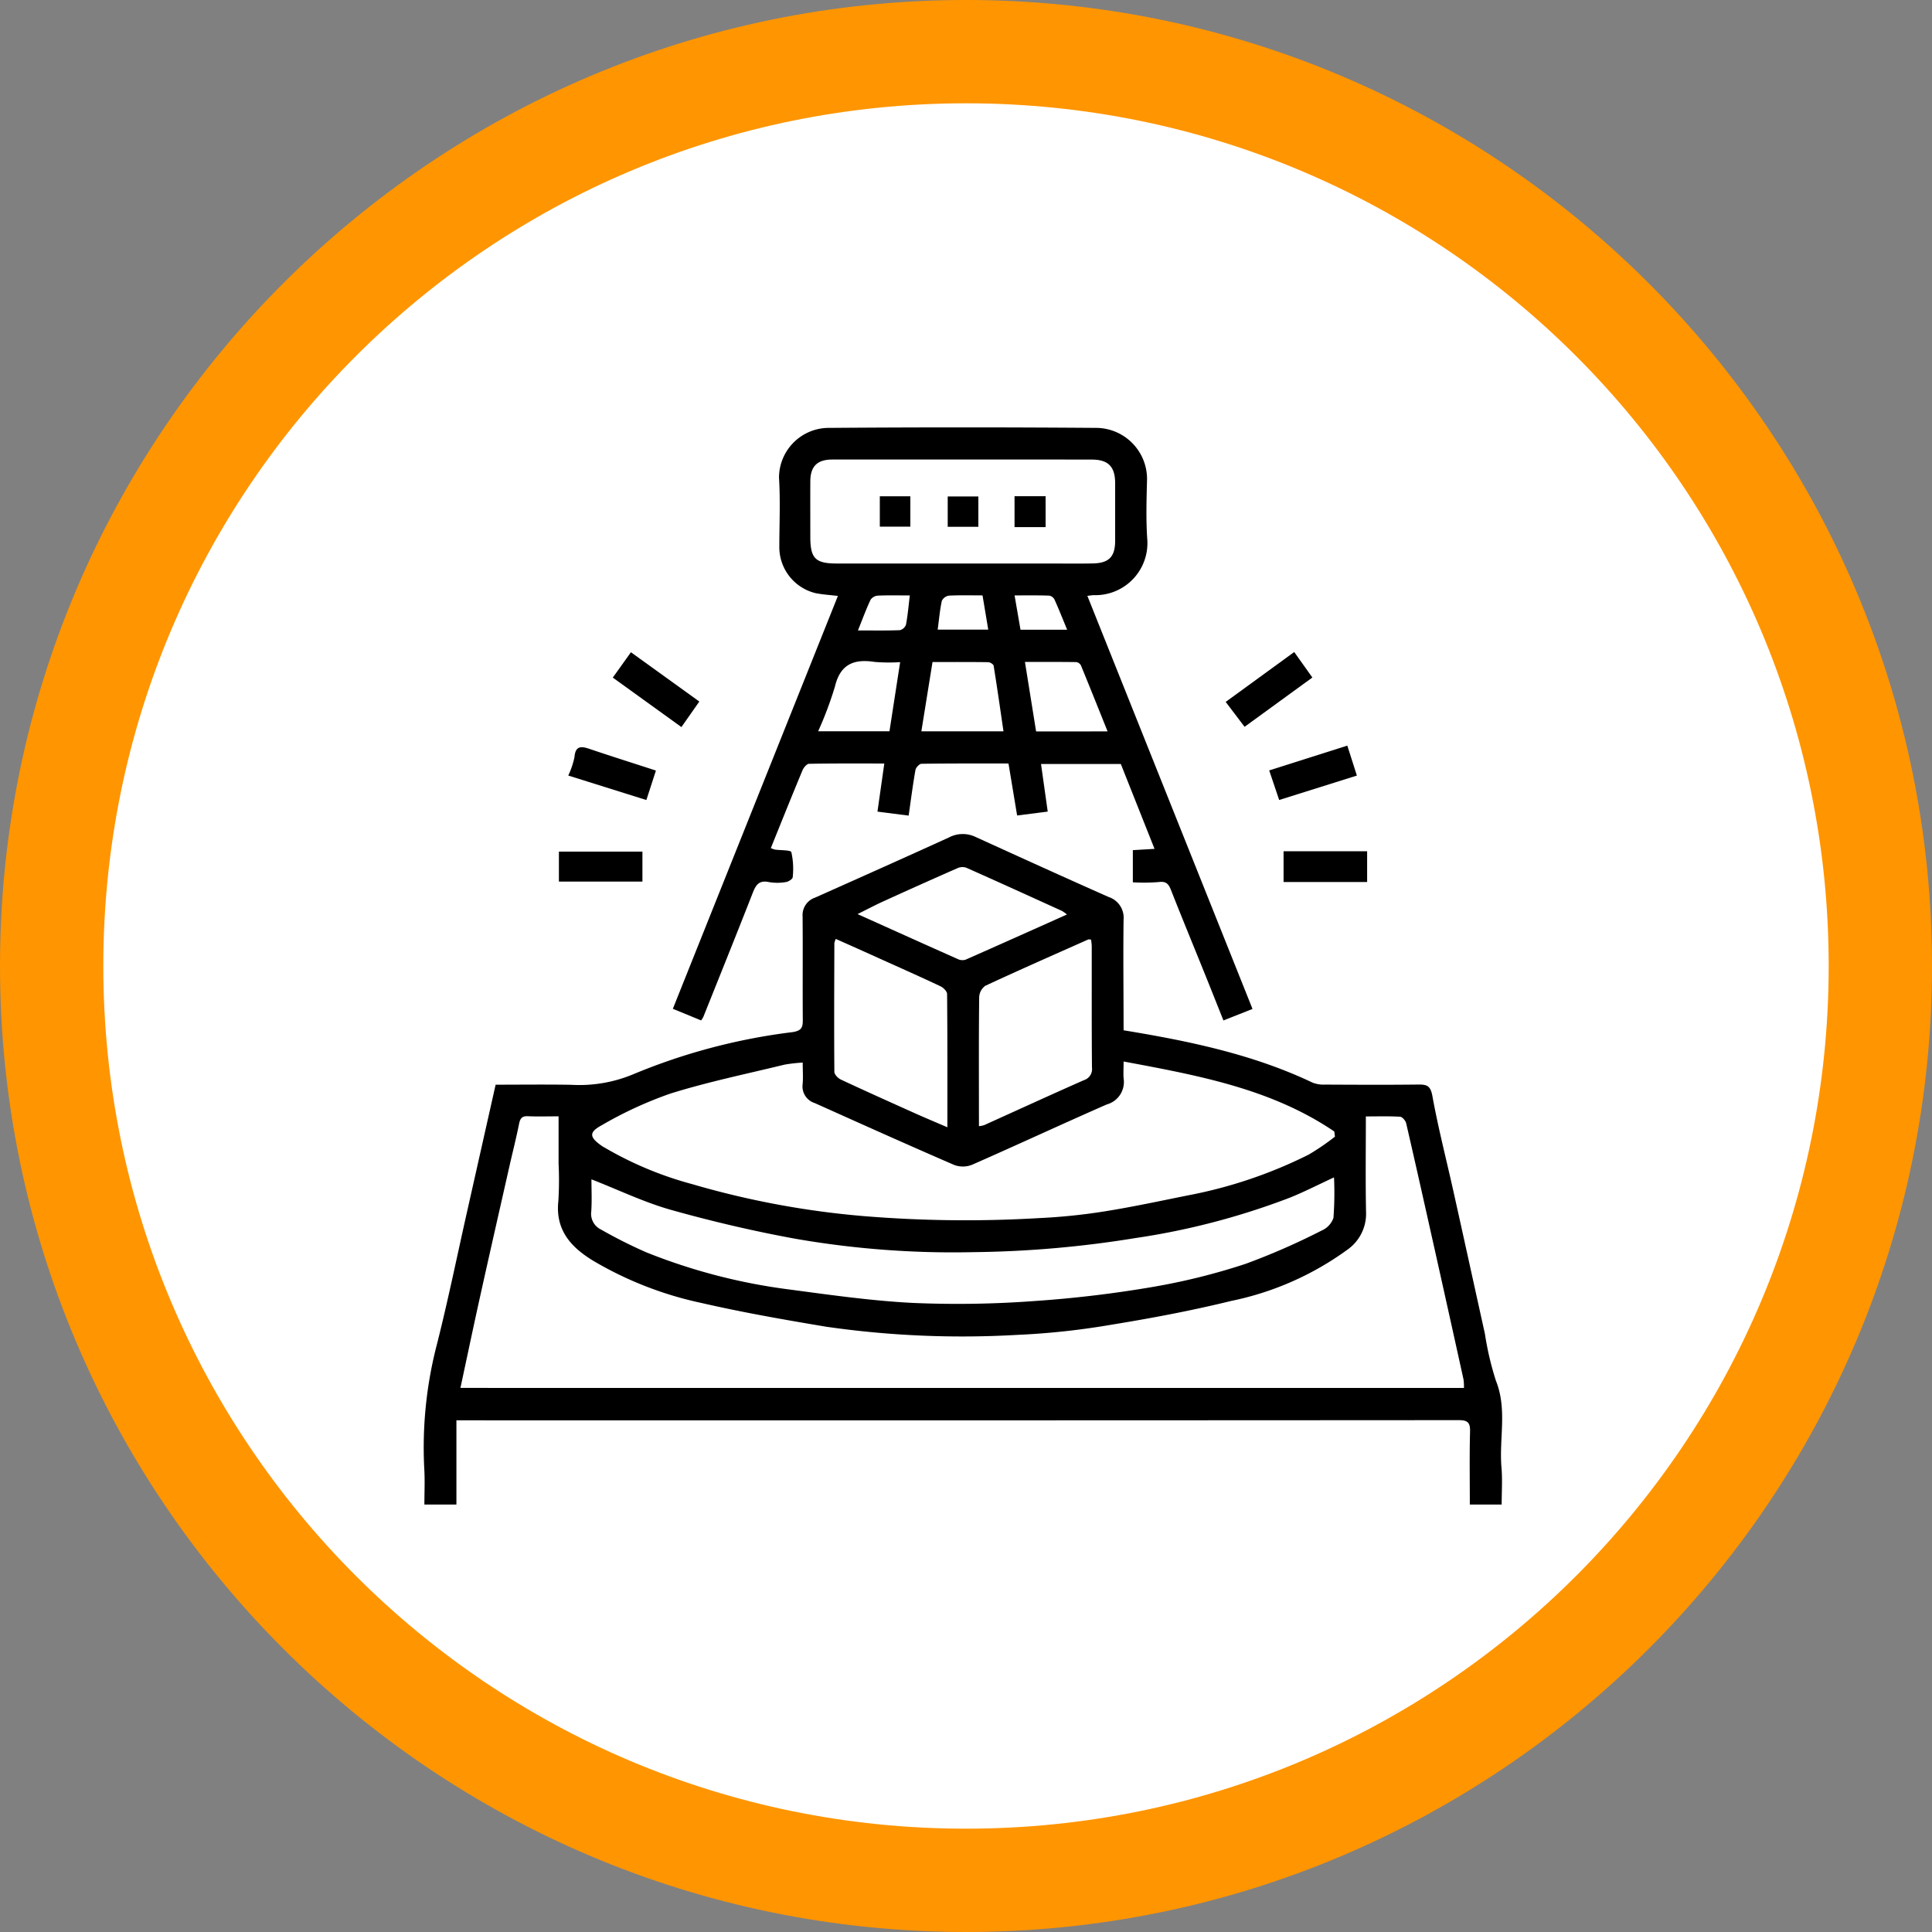 <svg xmlns="http://www.w3.org/2000/svg" width="187" height="187" viewBox="0 0 187 187">
  <rect x="0" y="0" width="187" height="187" fill="#808080" stroke="none"/>
  <g id="Grupo_132749" data-name="Grupo 132749" transform="translate(11176 5747.23)">
    <g id="Grupo_131915" data-name="Grupo 131915" transform="translate(-11166.08 -5737.5)">
      <g id="Trazado_187974" data-name="Trazado 187974" transform="translate(0.08 0.269)" fill="#fff">
        <path d="M 83.5 172 C 77.499 172 71.5 171.395 65.669 170.202 C 59.985 169.039 54.393 167.303 49.05 165.043 C 43.805 162.825 38.747 160.079 34.015 156.883 C 29.33 153.717 24.925 150.083 20.921 146.079 C 16.917 142.075 13.283 137.67 10.117 132.985 C 6.921 128.253 4.175 123.195 1.957 117.95 C -0.303 112.607 -2.039 107.015 -3.202 101.331 C -4.395 95.5 -5 89.501 -5 83.5 C -5 77.499 -4.395 71.5 -3.202 65.669 C -2.039 59.985 -0.303 54.393 1.957 49.05 C 4.175 43.805 6.921 38.747 10.117 34.015 C 13.283 29.33 16.917 24.925 20.921 20.921 C 24.925 16.917 29.33 13.283 34.015 10.117 C 38.747 6.921 43.805 4.175 49.05 1.957 C 54.393 -0.303 59.985 -2.039 65.669 -3.202 C 71.5 -4.395 77.499 -5 83.5 -5 C 89.501 -5 95.5 -4.395 101.331 -3.202 C 107.015 -2.039 112.607 -0.303 117.95 1.957 C 123.195 4.175 128.253 6.921 132.985 10.117 C 137.67 13.283 142.075 16.917 146.079 20.921 C 150.083 24.925 153.717 29.33 156.883 34.015 C 160.079 38.747 162.825 43.805 165.043 49.05 C 167.303 54.393 169.039 59.985 170.202 65.669 C 171.395 71.5 172 77.499 172 83.5 C 172 89.501 171.395 95.5 170.202 101.331 C 169.039 107.015 167.303 112.607 165.043 117.95 C 162.825 123.195 160.079 128.253 156.883 132.985 C 153.717 137.67 150.083 142.075 146.079 146.079 C 142.075 150.083 137.67 153.717 132.985 156.883 C 128.253 160.079 123.195 162.825 117.95 165.043 C 112.607 167.303 107.015 169.039 101.331 170.202 C 95.5 171.395 89.501 172 83.5 172 Z" stroke="none"/>
        <path d="M 83.5 0 C 37.384 0 0 37.384 0 83.5 C 0 129.616 37.384 167 83.5 167 C 129.616 167 167 129.616 167 83.5 C 167 37.384 129.616 0 83.5 0 M 83.5 -10 C 135.056 -10 177 31.944 177 83.5 C 177 135.056 135.056 177 83.5 177 C 31.944 177 -10 135.056 -10 83.5 C -10 31.944 31.944 -10 83.5 -10 Z" stroke="none" fill="#ff9500"/>
      </g>
    </g>
    <g id="Grupo_131929" data-name="Grupo 131929" transform="translate(-19801.561 -6960.344)">
      <path id="Trazado_194642" data-name="Trazado 194642" d="M8734.315,1464.789c6.381,1.046,12.533,2.33,18.29,5.065a2.891,2.891,0,0,0,1.192.191c3.017.015,6.033.031,9.049-.005.84-.01,1.181.129,1.359,1.117.554,3.063,1.337,6.085,2.014,9.127,1.031,4.628,2.045,9.26,3.069,13.889a29.09,29.09,0,0,0,1.066,4.539c1.113,2.778.29,5.614.538,8.409.1,1.154.017,2.324.017,3.573h-3.082c0-2.363-.039-4.718.021-7.07.022-.858-.223-1.1-1.08-1.1q-48.073.031-96.146.017h-.884v8.152h-3.1c0-1.165.058-2.323-.012-3.474a39.652,39.652,0,0,1,1.25-12.13c1.058-4.2,1.927-8.451,2.879-12.679l2.778-12.356c2.435,0,4.863-.031,7.291.01a13.561,13.561,0,0,0,6.04-1.024,58.52,58.52,0,0,1,15.4-4.073c.922-.14,1.008-.488,1-1.234-.025-3.325.011-6.651-.019-9.976a1.782,1.782,0,0,1,1.21-1.81c4.319-1.927,8.638-3.855,12.941-5.817a2.872,2.872,0,0,1,2.55-.074c4.3,1.959,8.605,3.918,12.929,5.834a2.11,2.11,0,0,1,1.438,2.2c-.042,3.256-.006,6.513,0,9.77Zm32.944,34.62a5.192,5.192,0,0,0-.044-.83q-1.354-6.151-2.728-12.3c-.931-4.165-1.86-8.33-2.821-12.489-.06-.253-.373-.621-.586-.634-1.08-.065-2.165-.03-3.316-.03,0,3.193-.043,6.241.019,9.285a4.241,4.241,0,0,1-1.787,3.6,28.975,28.975,0,0,1-11.266,4.973c-3.843.944-7.745,1.677-11.651,2.312a72.726,72.726,0,0,1-9.133.978,92.169,92.169,0,0,1-18.412-.793c-4.042-.675-8.087-1.382-12.081-2.3a34.848,34.848,0,0,1-10.49-4.094c-2.168-1.323-3.665-2.994-3.357-5.789a32.98,32.98,0,0,0,.021-3.6v-4.581c-1.069,0-2.023.031-2.973-.011-.576-.026-.748.221-.854.747-.278,1.394-.632,2.772-.945,4.159-.956,4.23-1.92,8.458-2.857,12.692-.638,2.874-1.239,5.755-1.872,8.7Zm-64-31.493a14.507,14.507,0,0,0-1.773.2c-3.689.9-7.422,1.667-11.041,2.8a38.093,38.093,0,0,0-6.637,3.059c-1.294.7-1.2,1.175.05,2.037.112.078.239.133.354.205a34.339,34.339,0,0,0,8.354,3.465,84.109,84.109,0,0,0,16.607,3.093,120.364,120.364,0,0,0,16.928.194,57.225,57.225,0,0,0,6.312-.643c2.747-.435,5.471-1.024,8.2-1.572a44.587,44.587,0,0,0,11.624-3.936,23.3,23.3,0,0,0,2.535-1.734c-.021-.166-.042-.331-.064-.5-6.1-4.139-13.17-5.423-20.393-6.775,0,.724-.037,1.2.007,1.668a2.254,2.254,0,0,1-1.634,2.489c-4.357,1.909-8.669,3.919-13.024,5.831a2.4,2.4,0,0,1-1.722.035c-4.521-1.955-9.015-3.977-13.509-5.994a1.69,1.69,0,0,1-1.186-1.824C8703.309,1469.375,8703.256,1468.725,8703.256,1467.916Zm-20.452,11.3c0,.994.053,2.053-.017,3.1a1.688,1.688,0,0,0,.953,1.763,46.034,46.034,0,0,0,4.372,2.2,56.262,56.262,0,0,0,13.38,3.535c4.123.544,8.255,1.15,12.4,1.362a100.52,100.52,0,0,0,11.8-.183,113.2,113.2,0,0,0,11.467-1.368,61.965,61.965,0,0,0,8.982-2.238,66.422,66.422,0,0,0,7.353-3.222,2.063,2.063,0,0,0,1.131-1.221,32.666,32.666,0,0,0,.054-3.918c-1.513.7-2.839,1.381-4.217,1.941a70.367,70.367,0,0,1-15.054,3.94,103.7,103.7,0,0,1-15.613,1.355,89.04,89.04,0,0,1-17.163-1.28c-4.072-.738-8.12-1.688-12.105-2.805C8687.934,1481.449,8685.469,1480.253,8682.8,1479.212Zm37.508-5.146a2.682,2.682,0,0,0,.5-.1c3.217-1.452,6.425-2.927,9.653-4.352a1.118,1.118,0,0,0,.785-1.221c-.034-3.909-.018-7.819-.022-11.728,0-.221-.041-.443-.062-.653-.141-.012-.219-.043-.271-.02-3.333,1.484-6.673,2.953-9.98,4.491a1.442,1.442,0,0,0-.581,1.11c-.043,3.669-.025,7.338-.025,11.008Zm-13.86-18.124a1.991,1.991,0,0,0-.135.414c-.013,4.149-.034,8.3,0,12.448,0,.256.348.618.62.745,2.369,1.108,4.756,2.179,7.142,3.25,1,.449,2.013.871,3.177,1.373,0-4.474.011-8.689-.028-12.9,0-.256-.36-.615-.638-.746-1.937-.915-3.9-1.786-5.85-2.665C8709.318,1457.219,8707.9,1456.588,8706.451,1455.942Zm22.383-2.362a3.864,3.864,0,0,0-.491-.35c-3.082-1.4-6.165-2.807-9.26-4.181a1.162,1.162,0,0,0-.838.038q-3.624,1.591-7.225,3.236c-.765.348-1.507.743-2.459,1.215,3.422,1.54,6.565,2.959,9.717,4.36a1.026,1.026,0,0,0,.735.054C8722.261,1456.525,8725.5,1455.072,8728.834,1453.58Z" transform="translate(0 -151.952)"/>
      <path id="Trazado_194643" data-name="Trazado 194643" d="M8793.33,1295.2a2.441,2.441,0,0,0,.391.146c.556.082,1.528.031,1.594.252a7.31,7.31,0,0,1,.13,2.431c-.01.172-.417.429-.666.462a4.867,4.867,0,0,1-1.638,0c-1-.215-1.285.336-1.59,1.115-1.56,3.988-3.162,7.958-4.754,11.933a2.238,2.238,0,0,1-.216.341l-2.736-1.123,15.976-39.962c-.835-.1-1.517-.138-2.18-.274a4.591,4.591,0,0,1-3.49-4.377c0-2.263.111-4.534-.03-6.788a4.828,4.828,0,0,1,4.682-4.825q13.062-.1,26.124,0a4.95,4.95,0,0,1,4.816,4.971c-.047,1.919-.111,3.848.019,5.759a5.037,5.037,0,0,1-5.167,5.458c-.167,0-.333.035-.628.068,5.342,13.36,10.656,26.654,15.985,39.984l-2.815,1.113c-.612-1.536-1.221-3.071-1.839-4.6-1.081-2.679-2.185-5.349-3.242-8.037-.233-.593-.486-.856-1.187-.758a18.634,18.634,0,0,1-2.5.026V1295.4l2.1-.124-3.264-8.215h-7.724c.219,1.555.43,3.049.649,4.608l-2.962.377c-.277-1.673-.548-3.306-.835-5.032-2.81,0-5.614-.013-8.419.027-.205,0-.545.364-.586.6-.255,1.441-.44,2.895-.659,4.417l-3.018-.386c.217-1.528.43-3.025.663-4.657-2.51,0-4.9-.017-7.286.028-.218,0-.522.366-.631.626C8795.364,1290.142,8794.366,1292.635,8793.33,1295.2Zm18.507-37.608q-6.271,0-12.543,0c-1.478,0-2.136.658-2.143,2.117-.008,1.782,0,3.565,0,5.348,0,2.107.479,2.6,2.576,2.6h20.459c1.439,0,2.879.022,4.317-.007,1.562-.031,2.153-.659,2.153-2.2q0-2.777,0-5.553c0-1.622-.665-2.3-2.277-2.3Q8818.109,1257.586,8811.837,1257.589Zm4.012,26.31c-.323-2.2-.618-4.278-.954-6.354-.023-.143-.342-.337-.525-.34-1.77-.026-3.539-.015-5.391-.015-.365,2.265-.717,4.454-1.08,6.709Zm-11.037-.007c.348-2.252.679-4.389,1.035-6.693a16.837,16.837,0,0,1-2.473-.02c-2.007-.309-3.324.215-3.844,2.4a35.023,35.023,0,0,1-1.622,4.314Zm21.112.012c-.88-2.191-1.718-4.292-2.578-6.384a.616.616,0,0,0-.444-.324c-1.6-.024-3.194-.015-4.977-.015.379,2.361.733,4.564,1.08,6.724Zm-16.443-9.851h4.892c-.194-1.165-.37-2.222-.553-3.313-1.134,0-2.2-.032-3.253.024a.915.915,0,0,0-.688.508C8809.69,1272.159,8809.61,1273.069,8809.48,1274.053Zm-7.718.078c1.481,0,2.772.025,4.061-.025a.837.837,0,0,0,.589-.541c.17-.915.25-1.846.369-2.821-1.119,0-2.11-.026-3.1.019a.94.94,0,0,0-.7.4C8802.567,1272.046,8802.229,1272.968,8801.763,1274.13Zm15.16-3.386c.2,1.159.383,2.212.572,3.317h4.516c-.437-1.056-.809-2-1.225-2.921a.721.721,0,0,0-.506-.378C8819.194,1270.727,8818.105,1270.744,8816.923,1270.744Z" transform="translate(-93.159 0)"/>
      <path id="Trazado_194644" data-name="Trazado 194644" d="M8738.3,1454.079v2.9h-8.084v-2.9Z" transform="translate(-50.558 -158.536)"/>
      <path id="Trazado_194645" data-name="Trazado 194645" d="M9071.215,1456.9v-2.977h8.088v2.977Z" transform="translate(-321.416 -158.415)"/>
      <path id="Trazado_194646" data-name="Trazado 194646" d="M8755.588,1362.718c.631-.883,1.162-1.624,1.755-2.453l6.621,4.771-1.734,2.471Z" transform="translate(-70.714 -84.02)"/>
      <path id="Trazado_194647" data-name="Trazado 194647" d="M9050.617,1360.162l1.756,2.467-6.561,4.773c-.6-.8-1.166-1.537-1.828-2.411C9046.205,1363.373,9048.375,1361.795,9050.617,1360.162Z" transform="translate(-299.787 -83.938)"/>
      <path id="Trazado_194648" data-name="Trazado 194648" d="M9065.421,1409.479c-.307-.909-.6-1.793-.965-2.863l7.561-2.4.925,2.9Z" transform="translate(-316.048 -118.933)"/>
      <path id="Trazado_194649" data-name="Trazado 194649" d="M8734.637,1407.7a8.1,8.1,0,0,0,.6-1.773c.084-1.06.581-1.1,1.417-.819,2.135.722,4.285,1.4,6.468,2.109l-.925,2.853Z" transform="translate(-54.073 -119.52)"/>
      <path id="Trazado_194650" data-name="Trazado 194650" d="M8944.624,1286.845h3.007v2.992h-3.007Z" transform="translate(-220.865 -25.703)"/>
      <path id="Trazado_194651" data-name="Trazado 194651" d="M8881.229,1289.817v-2.939h2.954v2.939Z" transform="translate(-170.51 -25.728)"/>
      <path id="Trazado_194652" data-name="Trazado 194652" d="M8913.18,1289.9v-2.936h2.966v2.936Z" transform="translate(-195.889 -25.797)"/>
    </g>
  </g>
</svg>
